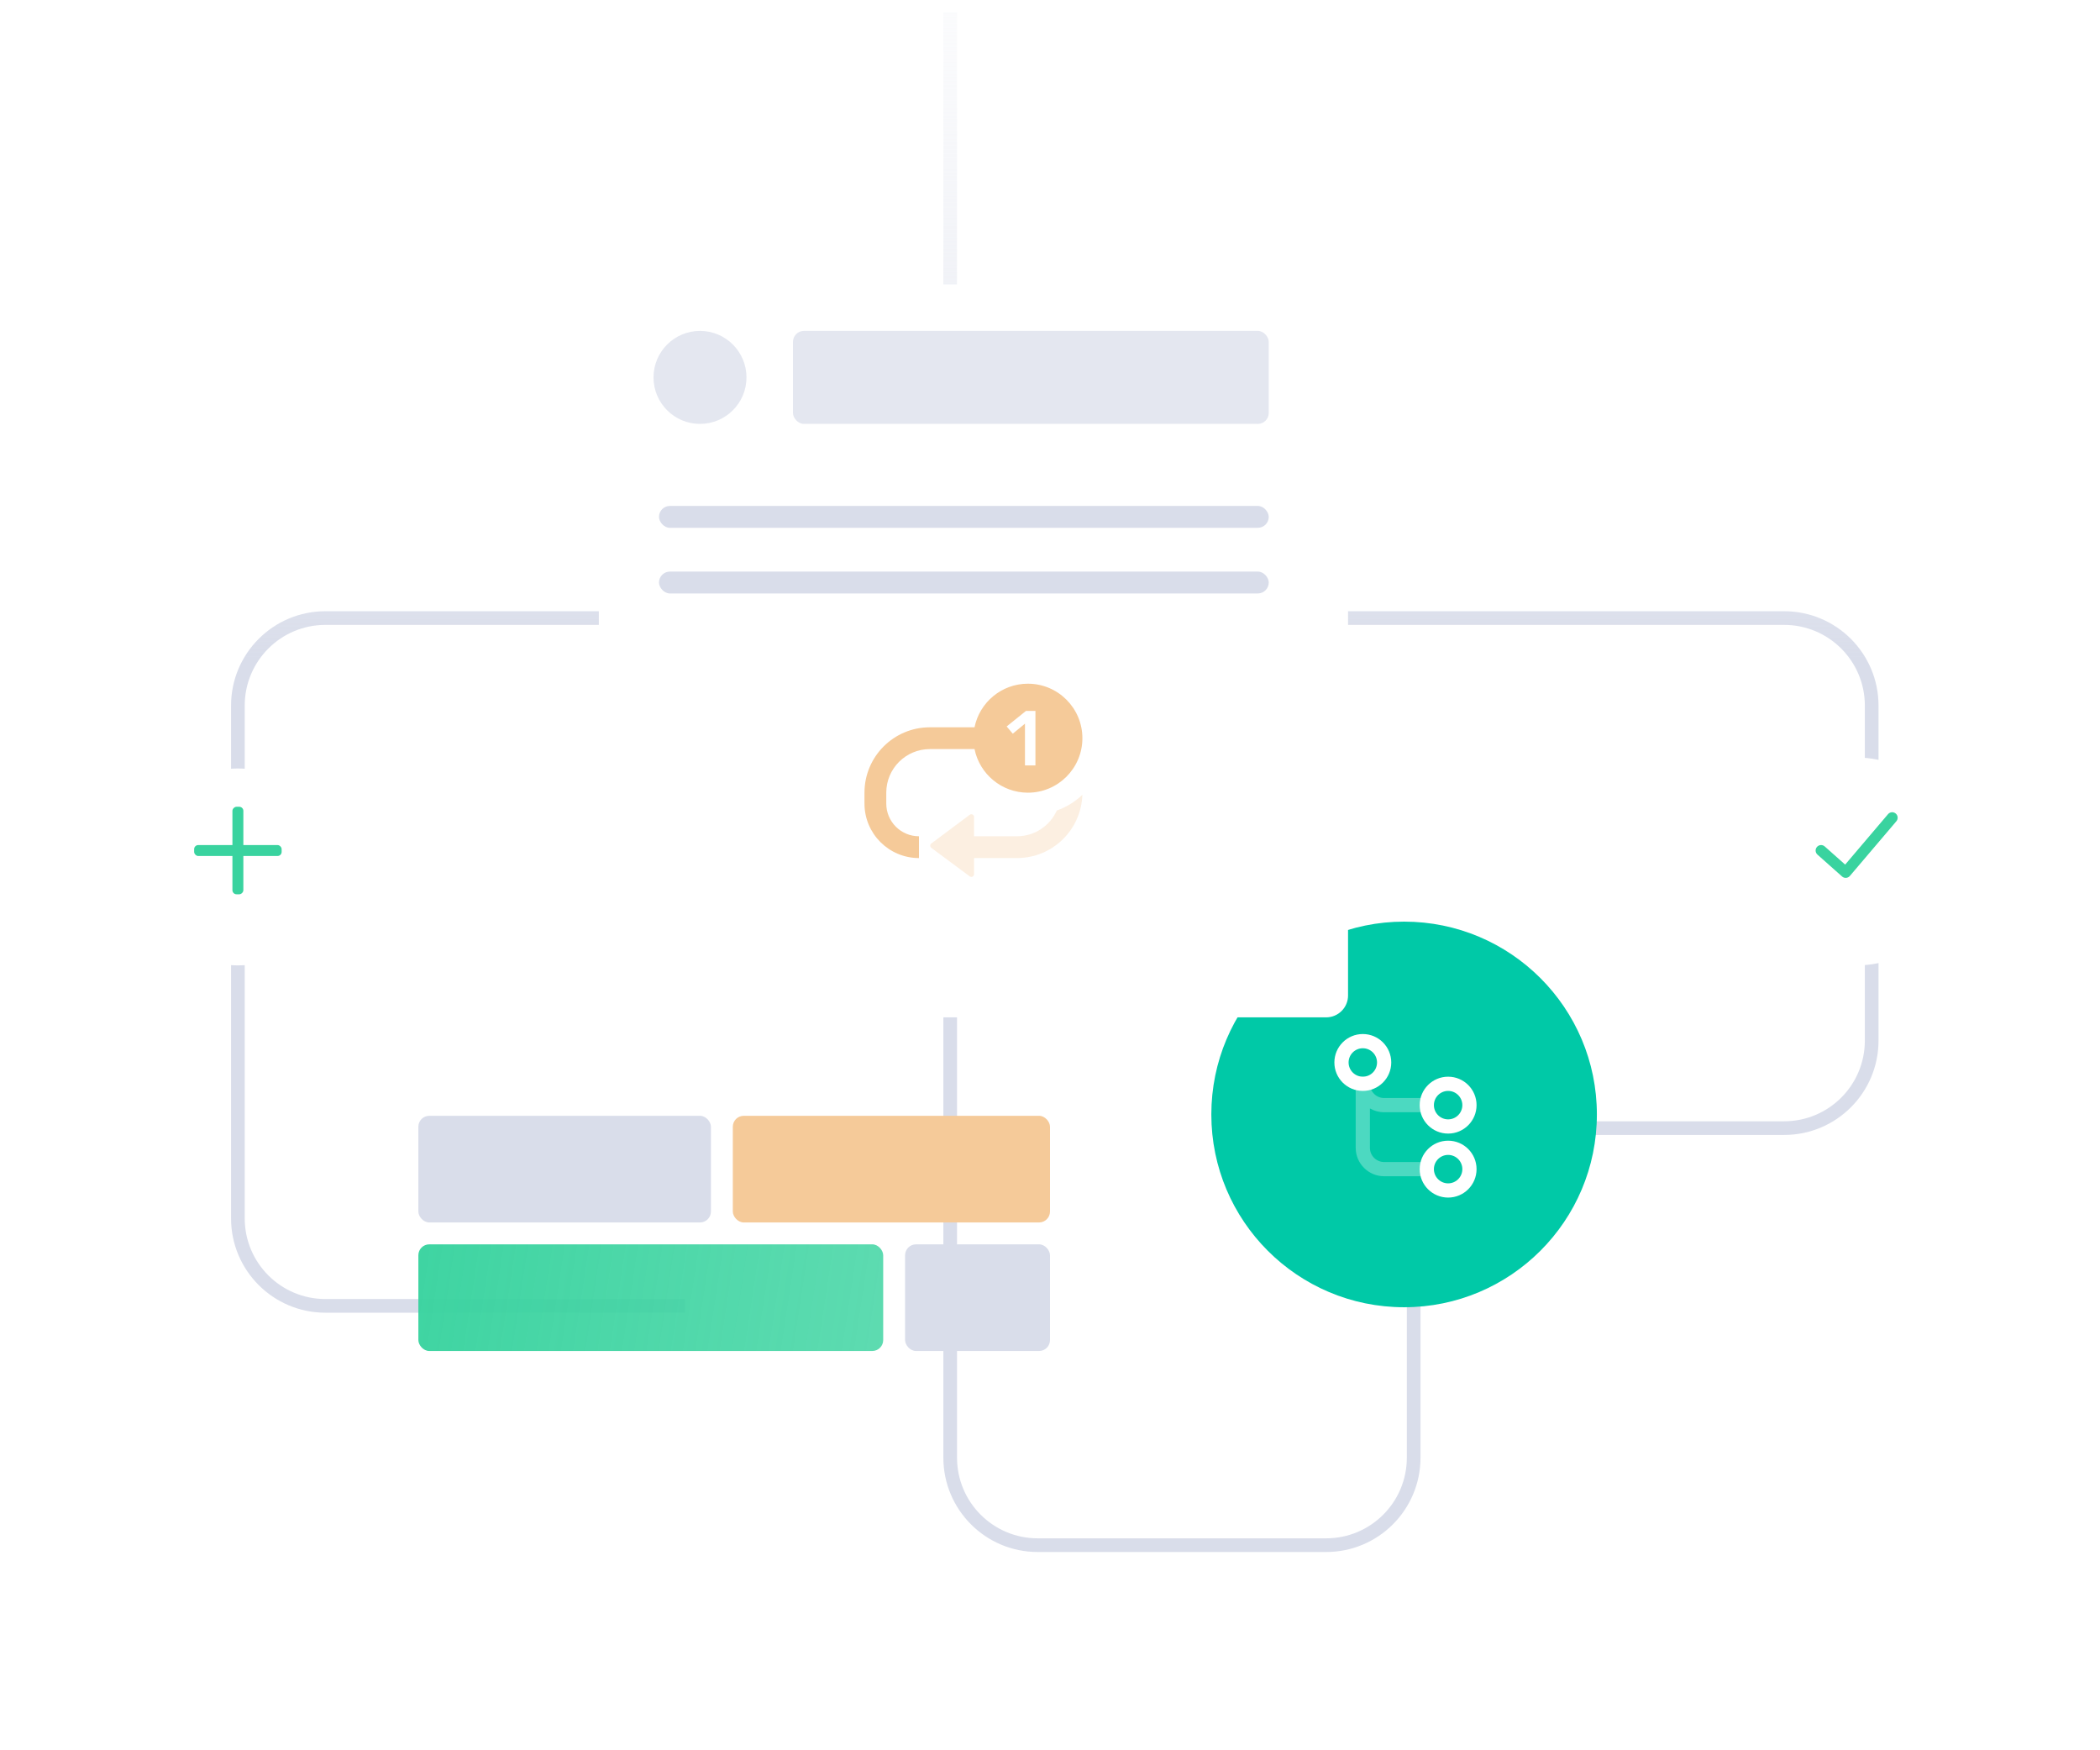 <svg width="768" height="640" viewBox="0 0 768 640" fill="none" xmlns="http://www.w3.org/2000/svg">
<path d="M347.5 4.5V533C347.5 550.673 361.827 565 379.5 565H485C502.673 565 517 550.673 517 533V444.5C517 426.827 531.327 412.5 549 412.5H652.5C670.173 412.5 684.5 398.173 684.5 380.5V258C684.5 240.327 670.173 226 652.5 226H119C101.327 226 87 240.327 87 258V445.5C87 463.173 101.327 477.5 119 477.5H250.5" stroke="url(#paint0_linear)" stroke-width="5"/>
<rect x="153" y="455" width="170" height="39" rx="4" fill="url(#paint1_linear)"/>
<rect x="331" y="455" width="53" height="39" rx="4" fill="#D9DDEA"/>
<rect x="268" y="408" width="116" height="39" rx="4" fill="#F5CA99"/>
<rect x="153" y="408" width="107" height="39" rx="4" fill="#D9DDEA"/>
<g filter="url(#filter0_d)">
<circle cx="679" cy="309" r="38" fill="white"/>
</g>
<path d="M690.476 297.705C691.192 296.863 692.454 296.761 693.295 297.476C694.137 298.191 694.239 299.454 693.524 300.295L676.524 320.295C675.797 321.15 674.51 321.24 673.671 320.495L664.671 312.495C663.846 311.761 663.771 310.497 664.505 309.671C665.239 308.846 666.503 308.771 667.329 309.505L674.8 316.147L690.476 297.705Z" fill="#39D39F"/>
<g filter="url(#filter1_d)">
<circle cx="87" cy="311" r="36" fill="white"/>
</g>
<rect x="71" y="309" width="32" height="4" rx="1.5" fill="#39D39F"/>
<rect x="89" y="295" width="32" height="4" rx="1.5" transform="rotate(90 89 295)" fill="#39D39F"/>
<circle cx="513.5" cy="407.5" r="70.5" fill="#00C9A7"/>
<g filter="url(#filter2_d)">
<rect x="219" y="101" width="274" height="268" rx="8" fill="white"/>
</g>
<path opacity="0.3" fill-rule="evenodd" clip-rule="evenodd" d="M386.489 296.365C390.016 295.128 393.193 293.151 395.836 290.618C395.429 303.466 384.886 313.756 371.939 313.756H356.233V319.652C356.233 320.47 355.3 320.939 354.643 320.451L340.594 310.024C340.058 309.626 340.057 308.825 340.591 308.426L354.64 297.933C355.297 297.442 356.233 297.911 356.233 298.731V305.787H371.939C378.42 305.787 383.998 301.919 386.489 296.365Z" fill="#F5CA99"/>
<path fill-rule="evenodd" clip-rule="evenodd" d="M375.924 289.848C386.927 289.848 395.848 280.927 395.848 269.924C395.848 258.92 386.927 250 375.924 250C366.285 250 358.245 256.845 356.399 265.939H340.061C326.857 265.939 316.152 276.643 316.152 289.848V293.832C316.152 304.836 325.073 313.756 336.076 313.756V305.787C329.474 305.787 324.122 300.435 324.122 293.832V289.848C324.122 281.045 331.258 273.909 340.061 273.909H356.399C358.245 283.003 366.285 289.848 375.924 289.848ZM370.385 268.282L374.848 264.616V279.886H378.673V259.962H375.199L368.154 265.636L370.385 268.282Z" fill="#F5CA99"/>
<path fill-rule="evenodd" clip-rule="evenodd" d="M488 388.5C488 394.244 492.656 398.9 498.4 398.9C504.144 398.9 508.8 394.244 508.8 388.5C508.8 382.756 504.144 378.1 498.4 378.1C492.656 378.1 488 382.756 488 388.5ZM503.6 388.5C503.6 391.372 501.272 393.7 498.4 393.7C495.528 393.7 493.2 391.372 493.2 388.5C493.2 385.628 495.528 383.3 498.4 383.3C501.272 383.3 503.6 385.628 503.6 388.5Z" fill="white"/>
<path opacity="0.3" fill-rule="evenodd" clip-rule="evenodd" d="M521.8 401.5V406.7H506.2C504.306 406.7 502.53 406.194 501 405.309V419.7C501 422.572 503.328 424.9 506.2 424.9H521.8V430.1H506.2C500.456 430.1 495.8 425.444 495.8 419.7V396.3V395V393.7H501V395V396.3C501 399.172 503.328 401.5 506.2 401.5H521.8Z" fill="white"/>
<path fill-rule="evenodd" clip-rule="evenodd" d="M519.2 427.5C519.2 433.244 523.856 437.9 529.6 437.9C535.344 437.9 540 433.244 540 427.5C540 421.756 535.344 417.1 529.6 417.1C523.856 417.1 519.2 421.756 519.2 427.5ZM534.8 427.5C534.8 430.372 532.472 432.7 529.6 432.7C526.728 432.7 524.4 430.372 524.4 427.5C524.4 424.628 526.728 422.3 529.6 422.3C532.472 422.3 534.8 424.628 534.8 427.5Z" fill="white"/>
<path fill-rule="evenodd" clip-rule="evenodd" d="M519.2 404.1C519.2 409.844 523.856 414.5 529.6 414.5C535.344 414.5 540 409.844 540 404.1C540 398.356 535.344 393.7 529.6 393.7C523.856 393.7 519.2 398.356 519.2 404.1ZM534.8 404.1C534.8 406.972 532.472 409.3 529.6 409.3C526.728 409.3 524.4 406.972 524.4 404.1C524.4 401.228 526.728 398.9 529.6 398.9C532.472 398.9 534.8 401.228 534.8 404.1Z" fill="white"/>
<circle cx="256" cy="138" r="17" fill="#D9DDEA" fill-opacity="0.7"/>
<rect x="290" y="121" width="174" height="34" rx="4" fill="#D9DDEA" fill-opacity="0.7"/>
<rect x="241" y="185" width="223" height="8" rx="4" fill="#D9DDEA"/>
<rect x="241" y="209" width="223" height="8" rx="4" fill="#D9DDEA"/>
<defs>
<filter id="filter0_d" x="633" y="269" width="92" height="92" filterUnits="userSpaceOnUse" color-interpolation-filters="sRGB">
<feFlood flood-opacity="0" result="BackgroundImageFix"/>
<feColorMatrix in="SourceAlpha" type="matrix" values="0 0 0 0 0 0 0 0 0 0 0 0 0 0 0 0 0 0 127 0"/>
<feOffset dy="6"/>
<feGaussianBlur stdDeviation="4"/>
<feColorMatrix type="matrix" values="0 0 0 0 0.549 0 0 0 0 0.596 0 0 0 0 0.643 0 0 0 0.125 0"/>
<feBlend mode="normal" in2="BackgroundImageFix" result="effect1_dropShadow"/>
<feBlend mode="normal" in="SourceGraphic" in2="effect1_dropShadow" result="shape"/>
</filter>
<filter id="filter1_d" x="43" y="273" width="88" height="88" filterUnits="userSpaceOnUse" color-interpolation-filters="sRGB">
<feFlood flood-opacity="0" result="BackgroundImageFix"/>
<feColorMatrix in="SourceAlpha" type="matrix" values="0 0 0 0 0 0 0 0 0 0 0 0 0 0 0 0 0 0 127 0"/>
<feOffset dy="6"/>
<feGaussianBlur stdDeviation="4"/>
<feColorMatrix type="matrix" values="0 0 0 0 0.549 0 0 0 0 0.596 0 0 0 0 0.643 0 0 0 0.125 0"/>
<feBlend mode="normal" in2="BackgroundImageFix" result="effect1_dropShadow"/>
<feBlend mode="normal" in="SourceGraphic" in2="effect1_dropShadow" result="shape"/>
</filter>
<filter id="filter2_d" x="205" y="90" width="302" height="296" filterUnits="userSpaceOnUse" color-interpolation-filters="sRGB">
<feFlood flood-opacity="0" result="BackgroundImageFix"/>
<feColorMatrix in="SourceAlpha" type="matrix" values="0 0 0 0 0 0 0 0 0 0 0 0 0 0 0 0 0 0 127 0"/>
<feMorphology radius="4" operator="dilate" in="SourceAlpha" result="effect1_dropShadow"/>
<feOffset dy="3"/>
<feGaussianBlur stdDeviation="5"/>
<feColorMatrix type="matrix" values="0 0 0 0 0.549 0 0 0 0 0.596 0 0 0 0 0.643 0 0 0 0.125 0"/>
<feBlend mode="normal" in2="BackgroundImageFix" result="effect1_dropShadow"/>
<feBlend mode="normal" in="SourceGraphic" in2="effect1_dropShadow" result="shape"/>
</filter>
<linearGradient id="paint0_linear" x1="349.5" y1="-114.5" x2="349.5" y2="673.5" gradientUnits="userSpaceOnUse">
<stop stop-color="white" stop-opacity="0"/>
<stop offset="0" stop-color="white" stop-opacity="0"/>
<stop offset="0.451" stop-color="#D9DDEA"/>
</linearGradient>
<linearGradient id="paint1_linear" x1="119.5" y1="455" x2="375.5" y2="494" gradientUnits="userSpaceOnUse">
<stop stop-color="#39D39F"/>
<stop offset="1" stop-color="#39D39F" stop-opacity="0.77"/>
</linearGradient>
</defs>
</svg>
